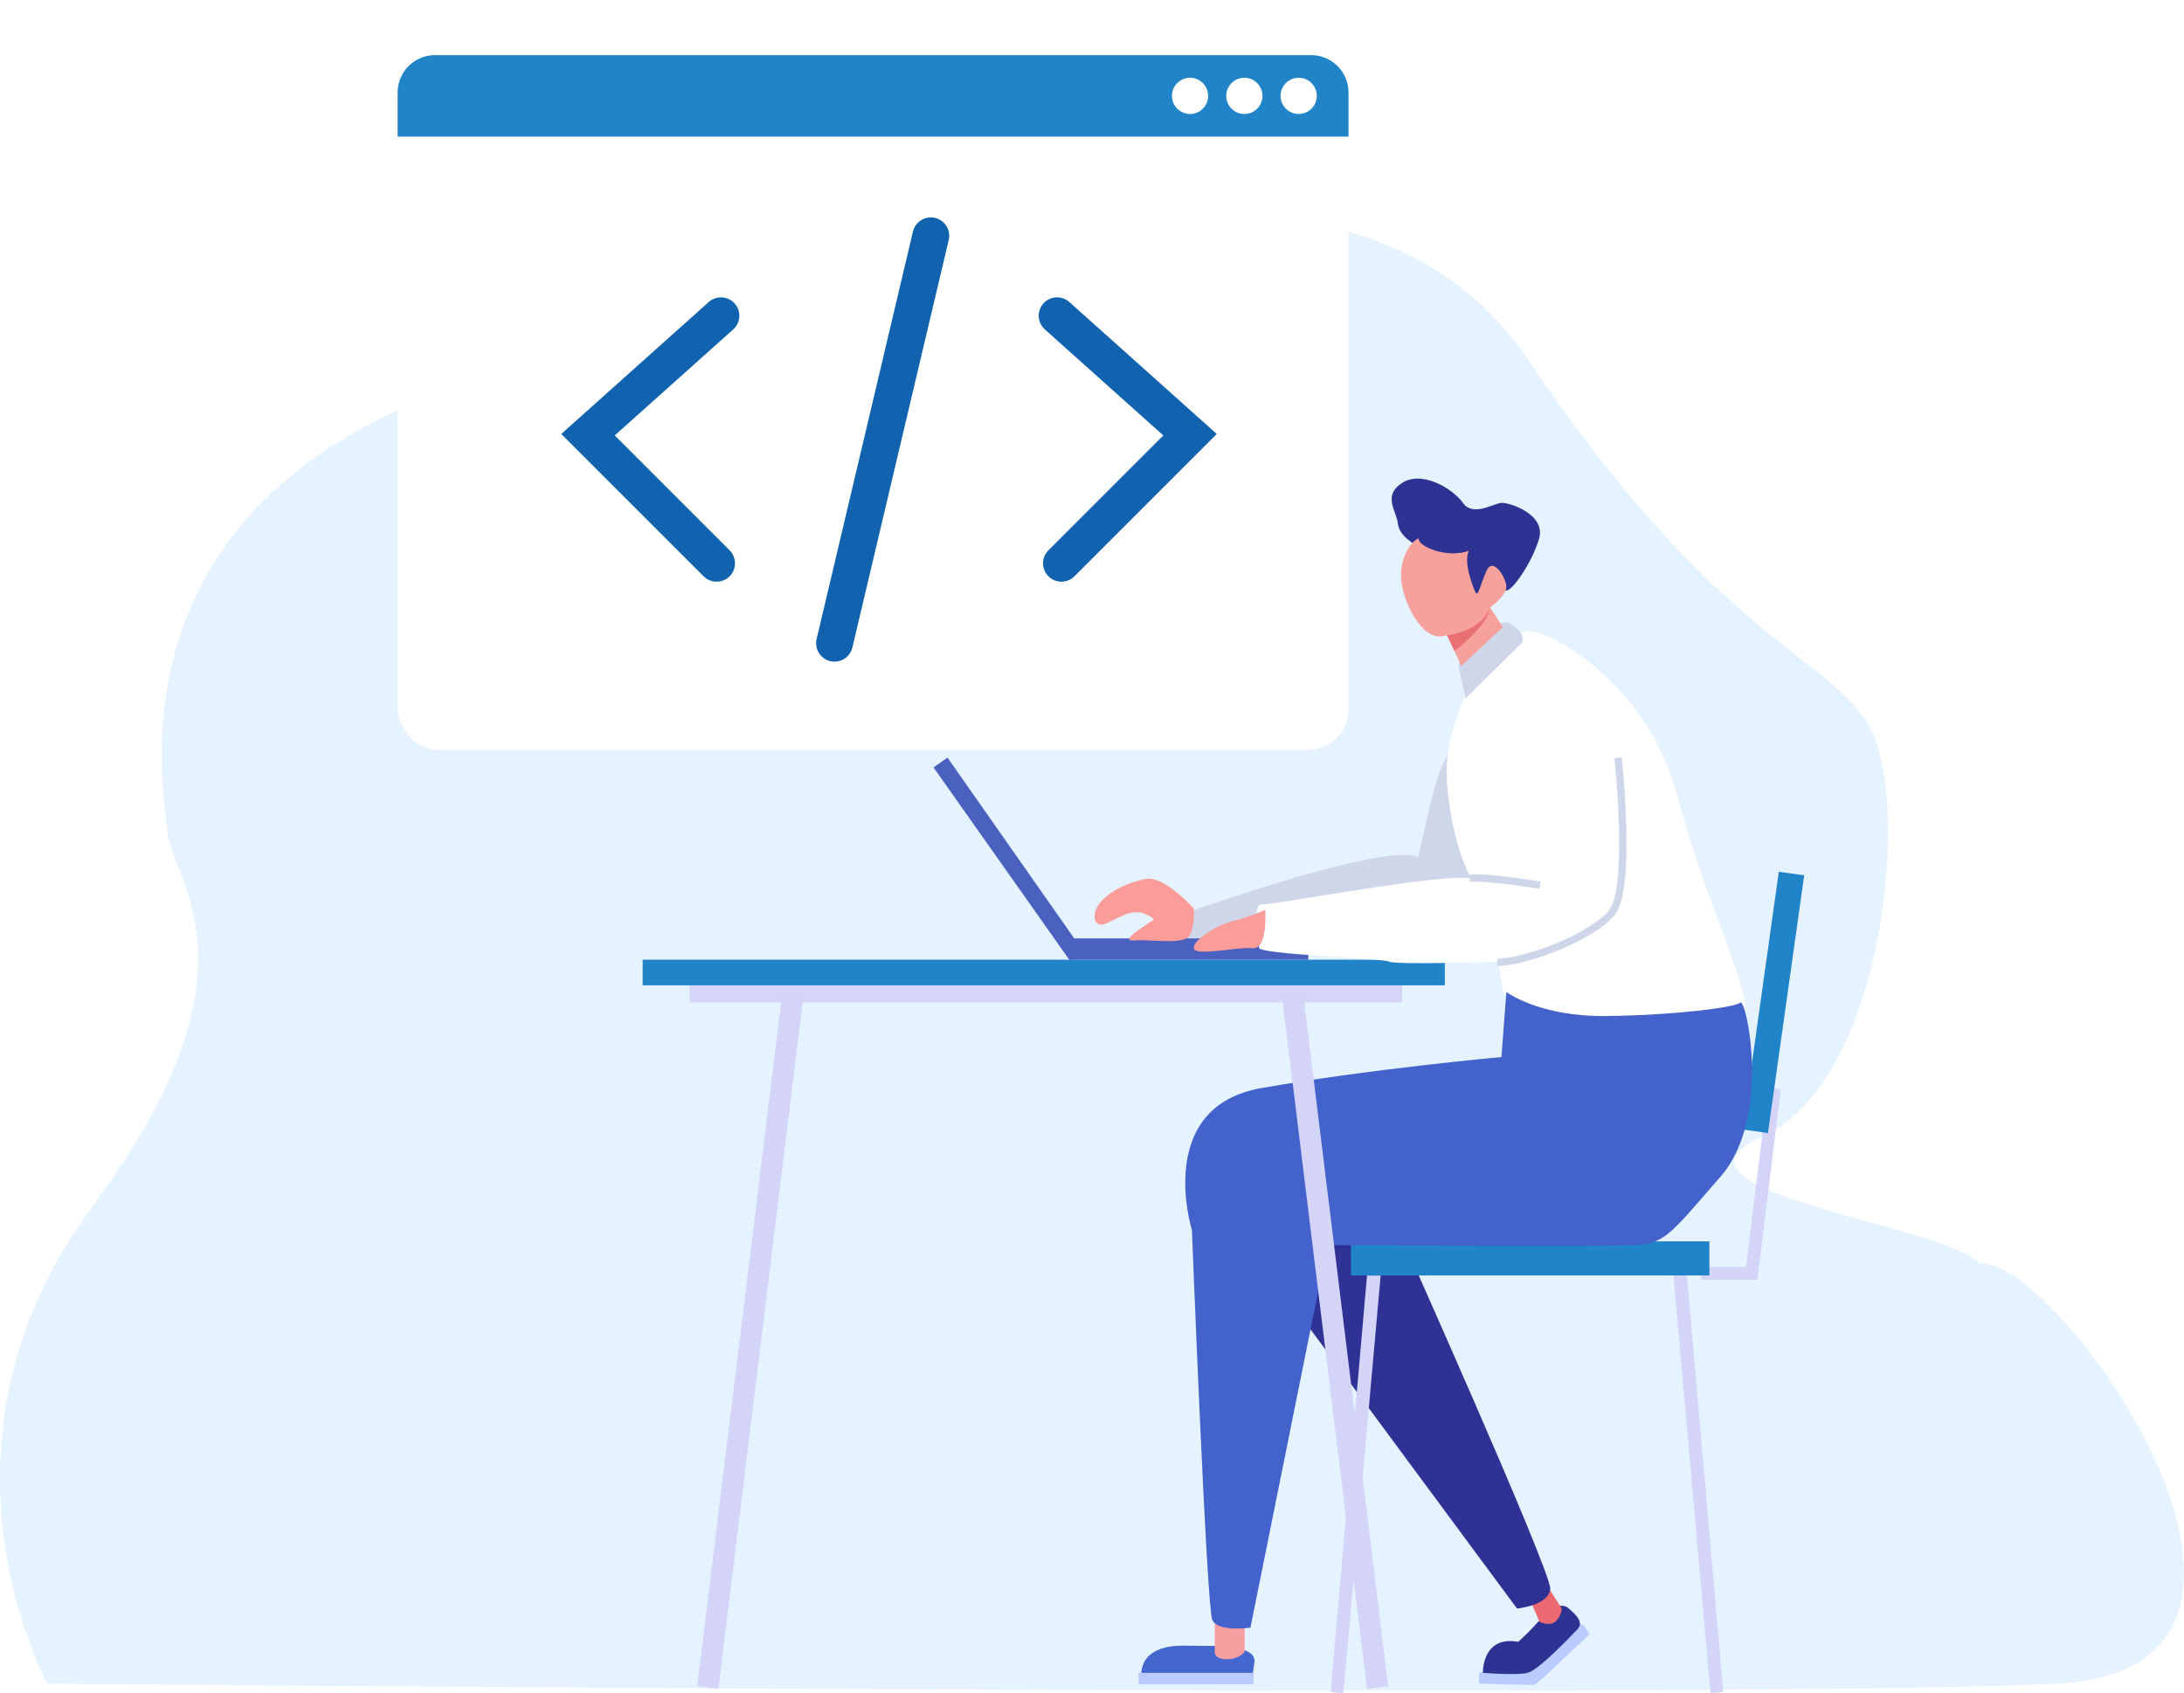 <svg xmlns="http://www.w3.org/2000/svg" xmlns:xlink="http://www.w3.org/1999/xlink" width="594.206" height="460.685" viewBox="0 0 594.206 460.685">
  <defs>
    <filter id="사각형_1640" x="90.185" y="0" width="294.706" height="222.022" filterUnits="userSpaceOnUse">
      <feOffset dy="3" input="SourceAlpha"/>
      <feGaussianBlur stdDeviation="6" result="blur"/>
      <feFlood flood-opacity="0.161"/>
      <feComposite operator="in" in2="blur"/>
      <feComposite in="SourceGraphic"/>
    </filter>
  </defs>
  <g id="그룹_638" data-name="그룹 638" transform="translate(919.505 -5042.247)">
    <path id="패스_1210" data-name="패스 1210" d="M-2084.118,6919.691s-35.9-64.943,12.181-129.7,21.8-88.476,20.516-101.939-16.669-91.681,84.629-123.1,234.011-81.423,285.3-5.77,79.5,79.5,92.322,98.733,5.129,98.092-28.21,112.838,50.649,24.363,58.984,34.621c21.8-1.923,100.016,110.009,21.157,114.309S-2084.118,6919.691-2084.118,6919.691Z" transform="translate(1177.492 -1419.357)" fill="#e5f2ff"/>
    <path id="패스_1203" data-name="패스 1203" d="M-1792.436,6622.947c2.116-7.886,5.386-28.277,10-29.046s12.7,42.126,12.7,42.126l-63.094,11.542s-23.853-.578-23.468-2.5.192-6.925,3.462-7.887S-1801.477,6619.1-1792.436,6622.947Z" transform="translate(1258.731 -1347.537)" fill="#cfd6e9"/>
    <g id="그룹_641" data-name="그룹 641" transform="translate(-811.32 5057.248)">
      <g transform="matrix(1, 0, 0, 1, -108.18, -15)" filter="url(#사각형_1640)">
        <rect id="사각형_1640-2" data-name="사각형 1640" width="258.706" height="186.022" rx="11" transform="translate(108.18 15)" fill="#fff"/>
      </g>
      <path id="패스_1213" data-name="패스 1213" d="M10.182,0H248.524a10.182,10.182,0,0,1,10.182,10.182V22.175H0V10.182A10.182,10.182,0,0,1,10.182,0Z" fill="#2183c8"/>
      <circle id="타원_433" data-name="타원 433" cx="4.928" cy="4.928" r="4.928" transform="translate(210.661 6.159)" fill="#fff"/>
      <circle id="타원_434" data-name="타원 434" cx="4.928" cy="4.928" r="4.928" transform="translate(225.444 6.159)" fill="#fff"/>
      <circle id="타원_435" data-name="타원 435" cx="4.928" cy="4.928" r="4.928" transform="translate(240.227 6.159)" fill="#fff"/>
      <line id="선_86" data-name="선 86" x1="26.21" y2="110.871" transform="translate(118.86 49.145)" fill="none" stroke="#1163af" stroke-linecap="round" stroke-miterlimit="10" stroke-width="10"/>
      <path id="패스_1211" data-name="패스 1211" d="M56.8,16.777,20.624,49.147l34.99,34.99" transform="translate(31.17 54.124)" fill="none" stroke="#1163af" stroke-linecap="round" stroke-miterlimit="10" stroke-width="10"/>
      <path id="패스_1212" data-name="패스 1212" d="M53.156,16.777l36.171,32.37-34.99,34.99" transform="translate(126.262 54.124)" fill="none" stroke="#1163af" stroke-linecap="round" stroke-miterlimit="10" stroke-width="10"/>
    </g>
    <line id="선_85" data-name="선 85" x2="242.631" transform="translate(-802.122 5114.718)" fill="none"/>
    <rect id="사각형_1629" data-name="사각형 1629" width="193.872" height="5.805" transform="translate(-731.886 5309.171)" fill="#d4d5f7"/>
    <rect id="사각형_1628" data-name="사각형 1628" width="218.251" height="6.965" transform="translate(-744.656 5303.367)" fill="#2183c8"/>
    <path id="패스_1193" data-name="패스 1193" d="M-1786.8,6812v2.974s14.351.482,15.09.335,14.945-13.762,14.945-13.762-1.687-2.982-2.575-2.835-2.025,2.151-2.025,2.151l-17,9.118Z" transform="translate(1269.717 -1314.668)" fill="#bacbff"/>
    <path id="패스_1192" data-name="패스 1192" d="M-1786.082,6812.658s-.3-10.209,9.618-8.434a76.615,76.615,0,0,0,6.363-6.512s4.439-5.03,7.25-2.663,4.143,4.143,2.367,5.918-10.358,10.95-13.465,11.69S-1786.082,6812.658-1786.082,6812.658Z" transform="translate(1270.03 -1315.269)" fill="#2e3393"/>
    <path id="패스_1191" data-name="패스 1191" d="M-1775.12,6793.206l2.663,6.215s2.664,1.332,4.291,0a5.517,5.517,0,0,0,1.776-3.551l-3.551-5.624Z" transform="translate(1271.794 -1315.94)" fill="#ed6971"/>
    <rect id="사각형_1630" data-name="사각형 1630" width="5.805" height="190.39" transform="translate(-706.616 5312.074) rotate(7)" fill="#d3d4f8"/>
    <path id="패스_1199" data-name="패스 1199" d="M-1829.6,6728.869l60.016,81.144s8.656-.771,9.041-5.386-43.473-102.529-43.473-102.529l-26.93,8.272Z" transform="translate(1262.811 -1330.124)" fill="#2f3194"/>
    <rect id="사각형_1632" data-name="사각형 1632" width="65.011" height="5.805" transform="translate(-628.565 5297.562)" fill="#4a61c0"/>
    <rect id="사각형_1638" data-name="사각형 1638" width="15.092" height="3.483" transform="translate(-456.75 5386.953)" fill="#d3d4f8"/>
    <path id="패스_1222" data-name="패스 1222" d="M0,0H4.644V65.3L.215,64.133Z" transform="matrix(0.819, -0.574, 0.574, 0.819, -665.526, 5251.038)" fill="#4a61c0"/>
    <rect id="사각형_1634" data-name="사각형 1634" width="97.517" height="9.287" transform="translate(-551.945 5379.987)" fill="#2183c8"/>
    <path id="패스_1223" data-name="패스 1223" d="M0,0,3.622.317V114.086H.139Z" transform="matrix(0.996, -0.087, 0.087, 0.996, -464.19, 5389.274)" fill="#d3d4f8"/>
    <path id="패스_1224" data-name="패스 1224" d="M.213,0H3.7V113.769l-3.7.323Z" transform="matrix(-0.996, -0.087, 0.087, -0.996, -553.795, 5502.932)" fill="#d3d4f8"/>
    <rect id="사각형_1639" data-name="사각형 1639" width="3.483" height="52.241" transform="translate(-438.462 5338.159) rotate(7)" fill="#d3d4f8"/>
    <rect id="사각형_1637" data-name="사각형 1637" width="6.965" height="70.816" transform="translate(-435.536 5279.428) rotate(8)" fill="#2183c8"/>
    <path id="패스_1188" data-name="패스 1188" d="M-1866.125,6811.9c0-.591-.74-8.286,11.69-8.137s8.73,0,8.73,0,10.95,0,10.358,4.439-.592,3.847-1.036,3.7S-1866.125,6811.9-1866.125,6811.9Z" transform="translate(1257.149 -1313.767)" fill="#4366cf"/>
    <path id="패스_1189" data-name="패스 1189" d="M-1866.763,6813.237v-3.107h31.282v3.107Z" transform="translate(1257.048 -1312.741)" fill="#bacbff"/>
    <path id="패스_1190" data-name="패스 1190" d="M-1848.918,6798.905v7.546s-.3,2.071,3.255,2.071,4.883-2.071,4.883-2.071v-9.323Z" transform="translate(1259.918 -1314.833)" fill="#f69fa1"/>
    <path id="패스_1194" data-name="패스 1194" d="M-1855.9,6803.755v3.374s1.953,1.009,1.886.807,0-4.181,0-4.181" transform="translate(1258.796 -1313.767)" fill="none"/>
    <path id="패스_1195" data-name="패스 1195" d="M-1853.113,6803.755l.27,4.316h1.953l-.4-4.316Z" transform="translate(1259.244 -1313.767)" fill="none"/>
    <path id="패스_1196" data-name="패스 1196" d="M-1775.12,6800.447l1.991,2.271.8-.718-2.152-2.47Z" transform="translate(1271.794 -1314.447)" fill="none"/>
    <path id="패스_1197" data-name="패스 1197" d="M-1777.044,6802.426l2.152,2.471s.917-.757.837-.877-2.112-2.67-2.112-2.67Z" transform="translate(1271.484 -1314.154)" fill="none"/>
    <path id="패스_1202" data-name="패스 1202" d="M-1780.583,6633.327c-3.655-5.122-8.271-24.167-6.348-34.938s6.925-22.121,12.5-26.738,7.118-7.694,15-4.039,27.892,16.927,34.817,43.28,19.813,53.284,18.274,57.708-47.513,7.118-48.859,6.732-16.735-10.772-16.735-10.772l-1.347-8.656s-27.892.962-29.816,0-35.971-1.923-35.394-3.847-2.309-11.926.962-11.734S-1787.508,6631.525-1780.583,6633.327Z" transform="translate(1261.497 -1352.024)" fill="#fff"/>
    <path id="패스_1198" data-name="패스 1198" d="M-1854.021,6715.391s-10.433-33.47,18.806-38.663,65.4-8.465,65.4-8.465l1.347-17.7s8.848,6.732,27.123,6.541,35.009-2.308,36.548-3.654,8.656,31.162-5.386,47.32-15.2,18.275-23.66,18.659-83.291,0-83.291,0L-1838.1,6823.5s-8.848,1.347-10.387-2.116S-1854.021,6715.391-1854.021,6715.391Z" transform="translate(1258.807 -1338.416)" fill="#4462cc"/>
    <path id="패스_1200" data-name="패스 1200" d="M-1875.623,6630.319c-2.693,3.029-2.167,7.4,1.488,5.865s7.117-4.231,10.772-2.5,1.52,1.632.547,2.5-8.049,5-3.625,4.616,13.465,1.348,15-1.346,1.154-7.31,1.154-7.31-8.079-9.042-13.08-8.079S-1872.93,6627.29-1875.623,6630.319Z" transform="translate(1255.599 -1342.692)" fill="#fc9c98"/>
    <path id="패스_1201" data-name="패스 1201" d="M-1834.386,6631.318s.769,10.805-3.462,10.421-15.774,2.308-15.966,0,6.348-6.348,10.964-7.5A54.451,54.451,0,0,0-1834.386,6631.318Z" transform="translate(1259.131 -1341.513)" fill="#fc9c98"/>
    <path id="패스_1204" data-name="패스 1204" d="M-1789.945,6584.68c.192-.577-2.5-9.232-1.539-10s7.117-6.154,9.233-8.464,3.078-3.271,5.963-.962,1.731,4.232,1.731,4.232Z" transform="translate(1269.127 -1352.357)" fill="#cfd6e9"/>
    <path id="패스_1207" data-name="패스 1207" d="M-1805.759,6542.538c-.35-3.5-4.29-7.618,1.138-11.12s13.834,1.576,16.548,5.429,8.318.174,10.419,0,12.433,3.064,10.244,9.981-7.267,13.833-8.756,13.833-9.106,6.041-11.032,3.678-13.484-15.936-13.484-15.936S-1805.409,6546.04-1805.759,6542.538Z" transform="translate(1266.589 -1357.777)" fill="#2e3393"/>
    <path id="패스_1205" data-name="패스 1205" d="M-1800.51,6544.342c-1.907.973-4.756,4.408-4.756,10.371s5.771,18.852,12.5,15.966c2.693,5.579,3.847,8.464,3.847,8.464l11.349-10.58-3.462-5.386s4.616-3.269,4.424-5.771-3.655-8.079-5.386-4.232-2.308,7.5-3.078,5.771-3.27-8.271-1.731-11.158C-1792.762,6549.9-1800.7,6546.65-1800.51,6544.342Z" transform="translate(1266.943 -1355.668)" fill="#f7a19c"/>
    <path id="패스_1206" data-name="패스 1206" d="M-1794.532,6567.9s8.507-.622,11.585-6.97c-.378,3.993-9.4,11.61-9.571,11.173S-1794.532,6567.9-1794.532,6567.9Z" transform="translate(1268.67 -1352.841)" fill="#ea7173"/>
    <path id="패스_1208" data-name="패스 1208" d="M-1749.837,6595.63s3.847,35.5-1.731,42.233-23.66,13.465-31.162,13.465" transform="translate(1270.569 -1347.256)" fill="none" stroke="#cfd6e9" stroke-width="2"/>
    <path id="패스_1209" data-name="패스 1209" d="M-1770.047,6625.82s-13.374-2.308-19.145-1.923" transform="translate(1269.529 -1342.714)" fill="none" stroke="#cfd6e9" stroke-width="2"/>
    <rect id="사각형_1631" data-name="사각형 1631" width="5.805" height="190.389" transform="translate(-541.809 5501.043) rotate(173)" fill="#d3d4f8"/>
  </g>
</svg>
